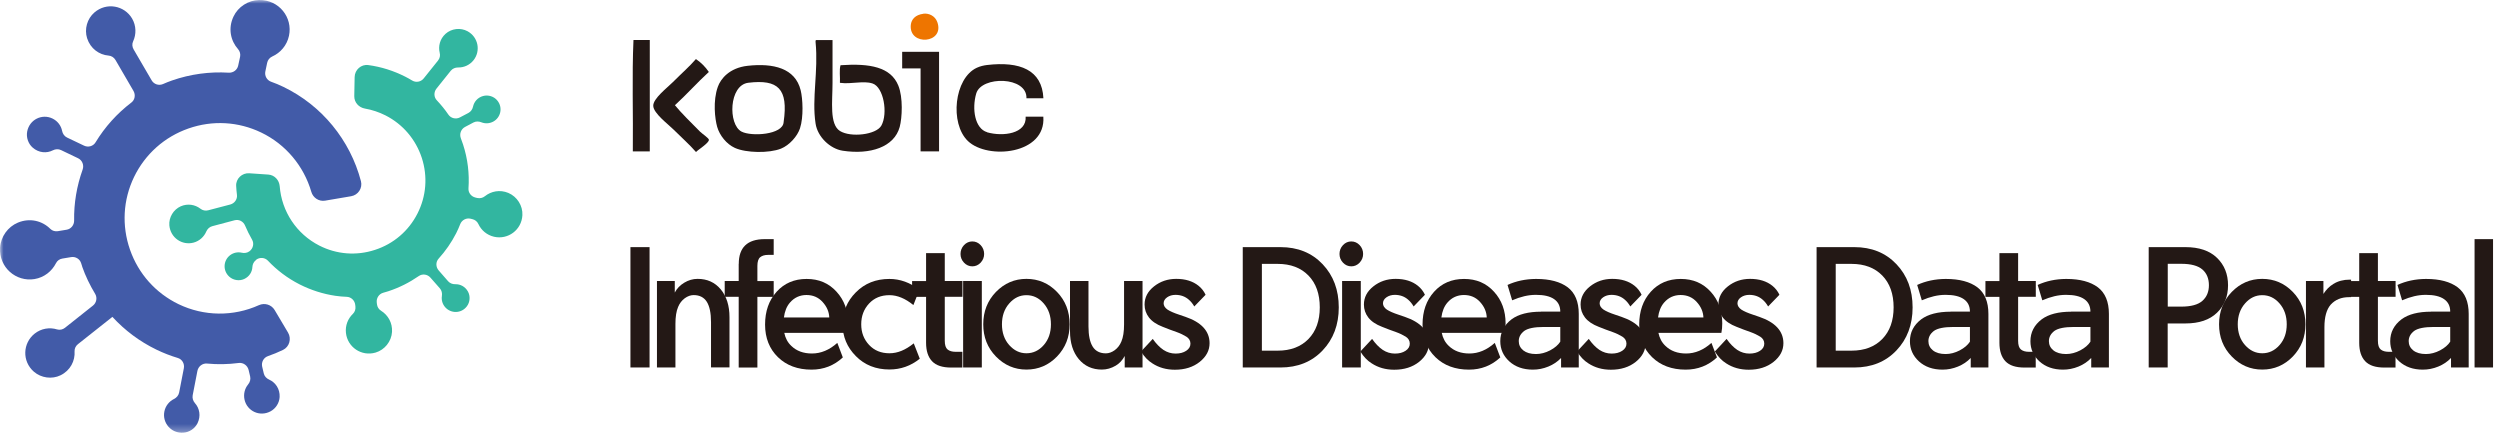 <svg width="345" height="60" viewBox="0 0 345 60" fill="none" xmlns="http://www.w3.org/2000/svg">
<mask id="mask0_413_2082" style="mask-type:luminance" maskUnits="userSpaceOnUse" x="0" y="0" width="285" height="60">
<path d="M284.24 0H0V59.72H284.24V0Z" fill="white"/>
</mask>
<g mask="url(#mask0_413_2082)">
<path fill-rule="evenodd" clip-rule="evenodd" d="M124.5 9.44H127.04V20.89H129.59V9.46V7.15H124.5V9.44Z" fill="#231815"/>
<path fill-rule="evenodd" clip-rule="evenodd" d="M87.33 20.89H89.67V5.52H87.42C87.2 10.45 87.39 15.79 87.33 20.88" fill="#231815"/>
<path fill-rule="evenodd" clip-rule="evenodd" d="M115.999 8.989C115.789 9.619 115.959 10.639 115.909 11.429C117.529 11.649 119.109 11.099 120.409 11.519C121.949 12.019 122.559 15.649 121.629 17.329C120.919 18.609 117.399 18.999 115.919 18.079C114.439 17.159 114.889 13.999 114.889 11.429V5.529H112.639C112.529 5.549 112.539 5.679 112.549 5.809C112.949 9.879 112.009 13.519 112.549 17.049C112.819 18.879 114.539 20.529 116.289 20.799C120.099 21.379 123.399 20.299 124.159 17.519C124.499 16.259 124.639 13.449 123.969 11.809C122.929 9.249 120.049 8.719 116.009 8.999" fill="#231815"/>
<path fill-rule="evenodd" clip-rule="evenodd" d="M97.819 9.93C97.339 9.22 96.749 8.63 96.039 8.15C95.099 9.23 94.199 9.99 92.859 11.33C92.069 12.12 90.109 13.61 90.149 14.61C90.179 15.65 92.249 17.17 92.959 17.89C94.119 19.05 95.099 19.89 96.049 20.98C96.339 20.65 97.849 19.74 97.829 19.29C97.829 19.08 96.919 18.47 96.609 18.17C95.419 16.98 93.929 15.5 93.139 14.52C94.759 13.04 96.209 11.4 97.819 9.93Z" fill="#231815"/>
<path fill-rule="evenodd" clip-rule="evenodd" d="M103.181 9.08C100.641 9.36 99.441 10.9 99.061 11.98C98.361 13.93 98.66 16.41 98.971 17.51C99.311 18.69 100.261 19.89 101.411 20.41C102.951 21.11 106.121 21.17 107.781 20.51C108.941 20.04 110.051 18.79 110.401 17.7C110.911 16.14 110.781 13.62 110.491 12.45C109.741 9.4 106.711 8.69 103.181 9.08ZM108.141 16.85C108.051 18.61 103.681 18.87 102.331 18.16C100.451 17.18 100.581 11.74 103.271 11.42C107.361 10.93 108.811 12.22 108.141 16.85Z" fill="#231815"/>
<path fill-rule="evenodd" clip-rule="evenodd" d="M136.22 18.241C134.53 17.751 134.1 15.031 134.72 12.901C135.44 10.441 141.77 10.521 141.65 13.561H143.99C143.81 9.631 140.72 8.441 136.21 8.971C135.79 9.021 135.27 9.131 134.8 9.351C131.68 10.791 131.03 17.031 133.58 19.471C136.3 22.071 144.36 21.321 143.98 16.101H141.54C141.7 18.451 138.41 18.891 136.2 18.251" fill="#231815"/>
<path fill-rule="evenodd" clip-rule="evenodd" d="M127.42 1.89C128.15 1.8 129.03 2.16 129.35 3.05C130.41 6.03 125.4 6.4 125.69 3.44C125.77 2.69 126.3 2.04 127.43 1.9" fill="#EE7500"/>
<path d="M11.341 36.77C11.29 36.62 11.241 36.48 11.2 36.331C11.021 35.74 10.431 35.38 9.821 35.48L8.611 35.681C8.231 35.74 7.901 35.971 7.731 36.31C7.161 37.431 6.101 38.291 4.761 38.511C2.221 38.931 -0.159 36.91 0.011 34.17C0.101 32.67 1.081 31.3 2.471 30.721C4.141 30.03 5.841 30.48 6.951 31.59C7.221 31.86 7.611 31.96 7.991 31.901L9.191 31.701C9.811 31.601 10.241 31.05 10.23 30.421C10.191 28.041 10.591 25.68 11.4 23.41C11.62 22.8 11.361 22.12 10.78 21.84L8.421 20.71C8.061 20.541 7.651 20.561 7.301 20.741C6.451 21.18 5.351 21.11 4.511 20.37C3.891 19.831 3.601 18.96 3.751 18.151C4.071 16.48 5.811 15.671 7.231 16.351C7.951 16.701 8.431 17.34 8.571 18.07C8.651 18.46 8.891 18.811 9.251 18.98L11.601 20.101C12.161 20.37 12.851 20.191 13.181 19.651C14.48 17.511 16.16 15.65 18.131 14.15C18.62 13.78 18.73 13.091 18.421 12.55L15.931 8.27C15.73 7.93 15.38 7.7 14.98 7.67C13.681 7.56 12.48 6.71 12.021 5.28C11.62 4.02 12.021 2.59 13.03 1.72C14.7 0.28 17.171 0.75 18.23 2.56C18.811 3.56 18.82 4.74 18.37 5.71C18.201 6.06 18.241 6.48 18.441 6.82L20.93 11.091C21.241 11.63 21.91 11.851 22.491 11.601C22.89 11.421 23.3 11.261 23.721 11.111C26.28 10.22 28.93 9.87 31.55 10.03C32.181 10.07 32.74 9.66 32.87 9.05L33.13 7.85C33.211 7.47 33.111 7.07 32.85 6.78C31.82 5.62 31.451 3.91 32.221 2.29C32.85 0.94 34.261 0.03 35.761 0C38.511 -0.04 40.42 2.42 39.88 4.94C39.6 6.26 38.7 7.29 37.56 7.8C37.211 7.96 36.95 8.28 36.87 8.66L36.62 9.85C36.49 10.45 36.821 11.06 37.391 11.271C37.971 11.48 38.541 11.71 39.09 11.98C44.41 14.54 48.321 19.331 49.81 25C50.06 25.96 49.42 26.921 48.45 27.081L44.861 27.691C44.011 27.831 43.2 27.3 42.961 26.471C41.92 22.901 39.42 19.91 36.05 18.291C32.891 16.77 29.331 16.57 26.011 17.73C22.691 18.89 20.03 21.27 18.5 24.421C16.98 27.57 16.78 31.14 17.941 34.461C19.101 37.781 21.48 40.441 24.631 41.971C28.151 43.67 32.211 43.7 35.73 42.111C36.52 41.761 37.441 42.031 37.891 42.77L39.751 45.901C40.251 46.751 39.941 47.861 39.05 48.291C38.37 48.62 37.67 48.901 36.961 49.151C36.37 49.361 36.041 49.99 36.181 50.6L36.401 51.531C36.49 51.92 36.77 52.221 37.13 52.38C38.011 52.77 38.641 53.66 38.59 54.781C38.55 55.6 38.06 56.37 37.34 56.761C35.84 57.571 34.111 56.721 33.751 55.181C33.571 54.401 33.77 53.62 34.24 53.05C34.501 52.74 34.611 52.34 34.52 51.95L34.31 51.06C34.16 50.441 33.581 50.011 32.95 50.09C31.491 50.281 30.02 50.31 28.561 50.17C27.93 50.111 27.36 50.571 27.241 51.191L26.59 54.55C26.52 54.941 26.64 55.331 26.901 55.63C27.541 56.34 27.75 57.42 27.25 58.42C26.881 59.151 26.12 59.66 25.3 59.711C23.601 59.831 22.381 58.34 22.68 56.8C22.831 56.02 23.34 55.391 24.011 55.06C24.37 54.88 24.64 54.571 24.721 54.17L25.37 50.821C25.491 50.2 25.14 49.581 24.541 49.401C23.541 49.1 22.561 48.721 21.61 48.261C19.27 47.13 17.221 45.59 15.511 43.73L10.761 47.49C10.46 47.73 10.271 48.09 10.29 48.48C10.38 49.791 9.711 51.13 8.351 51.791C7.161 52.37 5.681 52.16 4.681 51.3C3.011 49.85 3.141 47.34 4.781 46.041C5.691 45.321 6.851 45.141 7.881 45.461C8.251 45.571 8.661 45.48 8.961 45.24L12.831 42.17C13.31 41.791 13.45 41.1 13.14 40.571C12.421 39.38 11.8 38.111 11.331 36.77" fill="#425BA8"/>
<path d="M35.35 35.871L35.32 35.892C35.02 36.121 34.85 36.471 34.83 36.842C34.8 37.522 34.41 38.172 33.7 38.502C33.03 38.812 32.2 38.681 31.65 38.191C30.71 37.352 30.81 35.931 31.76 35.212C32.23 34.861 32.81 34.752 33.34 34.871C33.72 34.962 34.11 34.911 34.43 34.672C34.93 34.291 35.1 33.602 34.78 33.062C34.42 32.441 34.1 31.791 33.82 31.131C33.58 30.561 32.99 30.241 32.39 30.392L29.3 31.212C28.92 31.311 28.63 31.581 28.47 31.942C28.16 32.672 27.53 33.261 26.71 33.481C25.13 33.901 23.52 32.812 23.37 31.102C23.28 30.002 23.93 28.922 24.94 28.471C25.9 28.052 26.92 28.232 27.66 28.802C27.96 29.041 28.36 29.122 28.73 29.021L31.78 28.221C32.37 28.061 32.77 27.502 32.7 26.901C32.65 26.491 32.61 26.072 32.59 25.651C32.54 24.651 33.41 23.841 34.4 23.912L37.03 24.091C37.89 24.151 38.53 24.852 38.6 25.701C38.87 29.172 40.91 32.282 44.07 33.892C46.46 35.111 49.19 35.322 51.75 34.481C54.31 33.651 56.39 31.872 57.61 29.471C58.83 27.081 59.04 24.352 58.21 21.791C57.37 19.232 55.6 17.151 53.21 15.931C52.3 15.472 51.34 15.152 50.36 14.982C49.51 14.832 48.88 14.132 48.89 13.271L48.94 10.632C48.96 9.631 49.84 8.841 50.83 8.981C52.6 9.221 54.31 9.761 55.93 10.582C56.25 10.742 56.56 10.921 56.86 11.101C57.39 11.431 58.08 11.312 58.47 10.822L60.45 8.351C60.69 8.051 60.78 7.661 60.68 7.291C60.46 6.391 60.7 5.381 61.48 4.671C62.3 3.931 63.55 3.781 64.52 4.311C66.02 5.131 66.36 7.051 65.34 8.321C64.8 8.991 64.01 9.331 63.21 9.311C62.82 9.311 62.45 9.461 62.2 9.771L60.23 12.232C59.85 12.711 59.86 13.402 60.28 13.841C60.86 14.461 61.4 15.111 61.88 15.822C62.23 16.331 62.92 16.491 63.47 16.201L64.65 15.582C64.98 15.402 65.2 15.082 65.28 14.711C65.42 14.052 65.91 13.461 66.66 13.252C67.37 13.052 68.17 13.302 68.63 13.871C69.43 14.841 69.1 16.241 68.05 16.791C67.53 17.061 66.95 17.081 66.44 16.881C66.08 16.732 65.68 16.721 65.34 16.901L64.17 17.521C63.61 17.822 63.37 18.491 63.6 19.091C63.71 19.361 63.81 19.642 63.9 19.931C64.55 21.922 64.79 23.971 64.65 26.002C64.61 26.602 65.03 27.122 65.61 27.262L65.86 27.322C66.23 27.401 66.61 27.322 66.91 27.081C67.78 26.381 68.99 26.142 70.15 26.622C71.36 27.131 72.16 28.392 72.09 29.692C71.99 31.741 70.09 33.111 68.18 32.672C67.19 32.441 66.42 31.782 66.02 30.922C65.86 30.572 65.55 30.322 65.18 30.241L64.94 30.181C64.34 30.041 63.74 30.361 63.51 30.931C63.34 31.361 63.16 31.782 62.95 32.191C62.29 33.481 61.47 34.651 60.53 35.691C60.11 36.151 60.13 36.852 60.54 37.322L61.84 38.812C62.09 39.092 62.45 39.231 62.83 39.221C63.51 39.202 64.19 39.541 64.57 40.221C64.93 40.861 64.87 41.702 64.42 42.282C63.66 43.282 62.23 43.291 61.44 42.401C61.05 41.962 60.9 41.392 60.98 40.861C61.04 40.471 60.96 40.081 60.7 39.791L59.4 38.312C58.99 37.842 58.29 37.742 57.78 38.102C56.51 38.981 55.11 39.691 53.59 40.191C53.35 40.272 53.12 40.342 52.88 40.401C52.3 40.562 51.93 41.132 51.99 41.721L52.02 41.981C52.06 42.361 52.27 42.691 52.6 42.892C53.54 43.481 54.17 44.541 54.1 45.801C54.02 47.111 53.09 48.282 51.84 48.651C49.87 49.231 47.95 47.892 47.74 45.941C47.63 44.922 48.01 43.971 48.7 43.312C48.97 43.051 49.09 42.681 49.05 42.312L49.02 42.062C48.95 41.452 48.45 40.981 47.85 40.962C47.33 40.941 46.81 40.901 46.29 40.822C44.59 40.572 42.92 40.041 41.34 39.242C39.67 38.392 38.21 37.282 36.97 35.971C36.54 35.522 35.84 35.471 35.34 35.852" fill="#32B6A0"/>
</g>
<g clip-path="url(#clip0_413_2082)">
<path d="M87 50.714V34.103H89.64V50.714H87Z" fill="#231815"/>
<path d="M93.21 44.711V50.714H90.66V38.781H93.12V40.372C93.41 39.821 93.84 39.365 94.42 39.015C95 38.665 95.61 38.484 96.27 38.484C97.59 38.484 98.65 38.962 99.46 39.927C100.26 40.892 100.67 42.176 100.67 43.777V50.704H98.12V44.456C98.12 43.183 97.92 42.25 97.53 41.635C97.14 41.03 96.54 40.722 95.72 40.722C95.31 40.722 94.9 40.871 94.5 41.157C94.1 41.454 93.79 41.847 93.58 42.356C93.33 42.939 93.21 43.724 93.21 44.7V44.711Z" fill="#231815"/>
<path d="M101.95 36.415C101.95 35.291 102.24 34.443 102.83 33.87C103.42 33.297 104.32 33 105.53 33H106.77V35.174H106.01C105.53 35.174 105.17 35.281 104.91 35.493C104.65 35.705 104.52 36.108 104.52 36.691V38.791H106.77V40.966H104.52V50.724H101.94V40.955H100.01V38.781H101.94V36.415H101.95Z" fill="#231815"/>
<path d="M108.23 45.93C108.38 46.661 108.7 47.266 109.2 47.733C109.92 48.433 110.87 48.783 112.05 48.783C113.29 48.783 114.46 48.295 115.55 47.319L116.31 49.324C115.1 50.448 113.66 51.01 111.99 51.01C110.09 51.01 108.54 50.438 107.36 49.292C106.18 48.147 105.58 46.64 105.58 44.795C105.58 42.949 106.11 41.443 107.17 40.266C108.23 39.088 109.61 38.494 111.31 38.494C113.01 38.494 114.37 39.078 115.44 40.255C116.51 41.422 117.04 42.885 117.04 44.625C117.04 45.102 117 45.537 116.92 45.94H108.25L108.23 45.93ZM108.18 43.808H114.44C114.41 43.023 114.1 42.313 113.52 41.676C112.94 41.029 112.19 40.711 111.29 40.711C110.39 40.711 109.61 41.061 109.01 41.761C108.56 42.281 108.29 42.96 108.18 43.808Z" fill="#231815"/>
<path d="M116.279 44.763C116.279 43.044 116.889 41.56 118.109 40.34C119.329 39.109 120.869 38.494 122.739 38.494C124.209 38.494 125.589 38.993 126.879 39.979L126.049 42.1C124.929 41.188 123.829 40.732 122.739 40.732C121.589 40.732 120.649 41.114 119.929 41.888C119.209 42.663 118.849 43.617 118.849 44.752C118.849 45.887 119.209 46.821 119.929 47.595C120.649 48.369 121.589 48.751 122.739 48.751C123.889 48.751 124.959 48.295 126.099 47.383L126.929 49.504C125.689 50.501 124.289 50.989 122.739 50.989C120.869 50.989 119.319 50.374 118.109 49.144C116.889 47.913 116.279 46.449 116.279 44.742V44.763Z" fill="#231815"/>
<path d="M130.379 34.93V38.78H132.819V40.954H130.379V47.032C130.379 47.616 130.509 48.019 130.769 48.231C131.029 48.443 131.399 48.549 131.869 48.549H132.809V50.723H131.269C130.059 50.723 129.179 50.437 128.629 49.854C128.079 49.281 127.799 48.422 127.799 47.308V40.965H125.869V38.791H127.799V34.93H130.379Z" fill="#231815"/>
<path d="M135.811 35.047C135.811 35.503 135.651 35.896 135.331 36.246C135.011 36.585 134.621 36.755 134.181 36.755C133.741 36.755 133.351 36.585 133.031 36.246C132.711 35.907 132.551 35.503 132.551 35.047C132.551 34.591 132.711 34.167 133.031 33.828C133.351 33.488 133.741 33.318 134.181 33.318C134.621 33.318 135.011 33.488 135.331 33.828C135.651 34.167 135.811 34.581 135.811 35.047ZM132.911 50.714V38.781H135.491V50.714H132.911Z" fill="#231815"/>
<path d="M141.649 51.001C140.009 51.001 138.609 50.396 137.439 49.197C136.269 47.999 135.689 46.514 135.689 44.753C135.689 42.992 136.269 41.497 137.439 40.288C138.609 39.089 140.009 38.484 141.649 38.484C143.289 38.484 144.709 39.089 145.869 40.288C147.029 41.486 147.609 42.982 147.609 44.753C147.609 46.524 147.029 47.988 145.869 49.197C144.709 50.396 143.299 51.001 141.649 51.001ZM141.649 48.752C142.579 48.752 143.379 48.37 144.039 47.617C144.699 46.864 145.029 45.909 145.029 44.753C145.029 43.597 144.699 42.642 144.039 41.879C143.379 41.115 142.579 40.733 141.649 40.733C140.719 40.733 139.939 41.115 139.269 41.879C138.599 42.642 138.269 43.608 138.269 44.753C138.269 45.899 138.599 46.864 139.269 47.617C139.939 48.37 140.729 48.752 141.649 48.752Z" fill="#231815"/>
<path d="M155.12 44.785V38.781H157.67V50.714H155.21V49.123C154.9 49.706 154.49 50.152 153.97 50.459C153.36 50.82 152.72 51.001 152.06 51.001C150.74 51.001 149.68 50.523 148.87 49.558C148.07 48.603 147.66 47.309 147.66 45.708V38.781H150.21V45.029C150.21 46.302 150.41 47.235 150.8 47.85C151.19 48.455 151.79 48.762 152.61 48.762C153.02 48.762 153.43 48.614 153.83 48.328C154.23 48.031 154.54 47.638 154.75 47.129C155 46.545 155.12 45.761 155.12 44.785Z" fill="#231815"/>
<path d="M157.471 48.497L159.081 46.768C159.531 47.415 160.021 47.925 160.551 48.285C161.071 48.625 161.631 48.794 162.231 48.794C162.831 48.794 163.301 48.667 163.691 48.413C164.081 48.158 164.281 47.829 164.281 47.426C164.281 47.023 164.091 46.694 163.721 46.461C163.341 46.227 162.891 46.005 162.351 45.814C161.741 45.602 161.111 45.368 160.461 45.103C159.601 44.774 158.971 44.35 158.561 43.82C158.151 43.289 157.951 42.695 157.951 42.027C157.951 41.051 158.381 40.213 159.251 39.524C160.121 38.834 161.141 38.484 162.321 38.484C163.581 38.484 164.611 38.803 165.401 39.439C165.811 39.768 166.141 40.181 166.371 40.68L164.811 42.292C164.601 41.921 164.351 41.613 164.071 41.37C163.561 40.913 162.941 40.691 162.211 40.691C161.771 40.691 161.381 40.807 161.061 41.03C160.741 41.253 160.581 41.539 160.581 41.857C160.581 42.176 160.761 42.483 161.121 42.727C161.481 42.961 162.011 43.194 162.721 43.427C162.981 43.512 163.271 43.608 163.591 43.724C164.681 44.096 165.511 44.583 166.071 45.188C166.631 45.793 166.921 46.514 166.921 47.362C166.921 48.359 166.471 49.208 165.561 49.94C164.651 50.661 163.511 51.022 162.131 51.022C160.951 51.022 159.911 50.725 159.021 50.141C158.421 49.77 157.901 49.219 157.461 48.508L157.471 48.497Z" fill="#231815"/>
<path d="M184.75 42.419C184.75 44.806 184.01 46.789 182.52 48.359C181.03 49.929 179.09 50.714 176.7 50.714H171.5V34.103H176.7C179.09 34.103 181.03 34.888 182.52 36.458C184.01 38.028 184.75 40.012 184.75 42.419ZM182.13 42.419C182.13 40.563 181.61 39.099 180.57 38.028C179.53 36.957 178.11 36.416 176.32 36.416H174.14V48.391H176.32C178.11 48.391 179.53 47.85 180.57 46.779C181.61 45.708 182.13 44.254 182.13 42.409V42.419Z" fill="#231815"/>
<path d="M188.11 35.047C188.11 35.503 187.95 35.896 187.63 36.246C187.31 36.585 186.92 36.755 186.48 36.755C186.04 36.755 185.65 36.585 185.33 36.246C185.01 35.907 184.85 35.503 184.85 35.047C184.85 34.591 185.01 34.167 185.33 33.828C185.65 33.488 186.04 33.318 186.48 33.318C186.92 33.318 187.31 33.488 187.63 33.828C187.95 34.167 188.11 34.581 188.11 35.047ZM185.21 50.714V38.781H187.79V50.714H185.21Z" fill="#231815"/>
<path d="M187.74 48.497L189.35 46.768C189.8 47.415 190.29 47.925 190.82 48.285C191.34 48.625 191.9 48.794 192.5 48.794C193.1 48.794 193.57 48.667 193.96 48.413C194.35 48.158 194.55 47.829 194.55 47.426C194.55 47.023 194.36 46.694 193.99 46.461C193.61 46.227 193.16 46.005 192.62 45.814C192.01 45.602 191.38 45.368 190.73 45.103C189.87 44.774 189.24 44.35 188.83 43.82C188.42 43.289 188.22 42.695 188.22 42.027C188.22 41.051 188.65 40.213 189.52 39.524C190.39 38.834 191.41 38.484 192.59 38.484C193.85 38.484 194.88 38.803 195.67 39.439C196.08 39.768 196.41 40.181 196.64 40.68L195.08 42.292C194.87 41.921 194.62 41.613 194.34 41.37C193.83 40.913 193.21 40.691 192.48 40.691C192.04 40.691 191.65 40.807 191.33 41.03C191.01 41.253 190.85 41.539 190.85 41.857C190.85 42.176 191.03 42.483 191.39 42.727C191.75 42.961 192.28 43.194 192.99 43.427C193.25 43.512 193.54 43.608 193.86 43.724C194.95 44.096 195.78 44.583 196.34 45.188C196.9 45.793 197.19 46.514 197.19 47.362C197.19 48.359 196.74 49.208 195.83 49.94C194.92 50.661 193.78 51.022 192.4 51.022C191.22 51.022 190.18 50.725 189.29 50.141C188.69 49.77 188.17 49.219 187.73 48.508L187.74 48.497Z" fill="#231815"/>
<path d="M198.961 45.93C199.111 46.661 199.431 47.266 199.931 47.733C200.651 48.433 201.601 48.783 202.781 48.783C204.021 48.783 205.191 48.295 206.281 47.319L207.041 49.324C205.831 50.448 204.391 51.01 202.721 51.01C200.821 51.01 199.271 50.438 198.091 49.292C196.911 48.147 196.311 46.64 196.311 44.795C196.311 42.949 196.841 41.443 197.901 40.266C198.961 39.088 200.341 38.494 202.041 38.494C203.741 38.494 205.101 39.078 206.171 40.255C207.241 41.422 207.771 42.885 207.771 44.625C207.771 45.102 207.731 45.537 207.651 45.94H198.981L198.961 45.93ZM198.911 43.808H205.171C205.141 43.023 204.831 42.313 204.251 41.676C203.671 41.029 202.921 40.711 202.021 40.711C201.121 40.711 200.341 41.061 199.741 41.761C199.291 42.281 199.021 42.96 198.911 43.808Z" fill="#231815"/>
<path d="M212.649 43.002H215.319C215.319 42.238 215.029 41.666 214.459 41.273C213.889 40.881 213.059 40.69 211.989 40.69H211.919C210.909 40.69 209.829 40.944 208.679 41.443L208.039 39.322C209.219 38.781 210.519 38.505 211.949 38.494H211.999C213.889 38.494 215.329 38.887 216.349 39.65C217.359 40.425 217.869 41.644 217.869 43.32V50.713H215.429V49.398C214.949 49.907 214.369 50.3 213.669 50.586C212.969 50.873 212.259 51.01 211.539 51.01C210.209 51.01 209.119 50.629 208.289 49.875C207.459 49.122 207.039 48.189 207.039 47.086C207.039 45.866 207.559 44.858 208.599 44.063C209.549 43.363 210.909 43.013 212.669 43.013L212.649 43.002ZM211.959 48.857C212.619 48.857 213.269 48.687 213.919 48.348C214.559 48.009 215.029 47.605 215.319 47.149V45.123H213.039C211.749 45.123 210.859 45.304 210.349 45.664C209.839 46.057 209.589 46.524 209.589 47.075C209.589 47.595 209.799 48.019 210.219 48.359C210.639 48.687 211.219 48.857 211.959 48.857Z" fill="#231815"/>
<path d="M217.641 48.497L219.251 46.768C219.701 47.415 220.191 47.925 220.721 48.285C221.241 48.625 221.801 48.794 222.401 48.794C223.001 48.794 223.471 48.667 223.861 48.413C224.251 48.158 224.451 47.829 224.451 47.426C224.451 47.023 224.261 46.694 223.891 46.461C223.511 46.227 223.061 46.005 222.521 45.814C221.911 45.602 221.281 45.368 220.631 45.103C219.771 44.774 219.141 44.35 218.731 43.82C218.321 43.289 218.121 42.695 218.121 42.027C218.121 41.051 218.551 40.213 219.421 39.524C220.291 38.834 221.311 38.484 222.491 38.484C223.751 38.484 224.781 38.803 225.571 39.439C225.981 39.768 226.311 40.181 226.541 40.68L224.981 42.292C224.771 41.921 224.521 41.613 224.241 41.37C223.731 40.913 223.111 40.691 222.381 40.691C221.941 40.691 221.551 40.807 221.231 41.03C220.911 41.253 220.751 41.539 220.751 41.857C220.751 42.176 220.931 42.483 221.291 42.727C221.651 42.961 222.181 43.194 222.891 43.427C223.151 43.512 223.441 43.608 223.761 43.724C224.851 44.096 225.681 44.583 226.241 45.188C226.801 45.793 227.091 46.514 227.091 47.362C227.091 48.359 226.641 49.208 225.731 49.94C224.821 50.661 223.681 51.022 222.301 51.022C221.121 51.022 220.081 50.725 219.191 50.141C218.591 49.77 218.071 49.219 217.631 48.508L217.641 48.497Z" fill="#231815"/>
<path d="M228.861 45.93C229.011 46.661 229.331 47.266 229.831 47.733C230.551 48.433 231.501 48.783 232.681 48.783C233.921 48.783 235.091 48.295 236.181 47.319L236.941 49.324C235.731 50.448 234.291 51.01 232.621 51.01C230.721 51.01 229.171 50.438 227.991 49.292C226.811 48.147 226.211 46.64 226.211 44.795C226.211 42.949 226.741 41.443 227.801 40.266C228.861 39.088 230.241 38.494 231.941 38.494C233.641 38.494 235.001 39.078 236.071 40.255C237.141 41.422 237.671 42.885 237.671 44.625C237.671 45.102 237.631 45.537 237.551 45.94H228.881L228.861 45.93ZM228.811 43.808H235.071C235.041 43.023 234.731 42.313 234.151 41.676C233.571 41.029 232.821 40.711 231.921 40.711C231.021 40.711 230.241 41.061 229.641 41.761C229.191 42.281 228.921 42.96 228.811 43.808Z" fill="#231815"/>
<path d="M236.66 48.497L238.27 46.768C238.72 47.415 239.21 47.925 239.74 48.285C240.26 48.625 240.82 48.794 241.42 48.794C242.02 48.794 242.49 48.667 242.88 48.413C243.27 48.158 243.47 47.829 243.47 47.426C243.47 47.023 243.28 46.694 242.91 46.461C242.53 46.227 242.08 46.005 241.54 45.814C240.93 45.602 240.3 45.368 239.65 45.103C238.79 44.774 238.16 44.35 237.75 43.82C237.34 43.289 237.14 42.695 237.14 42.027C237.14 41.051 237.57 40.213 238.44 39.524C239.31 38.834 240.33 38.484 241.51 38.484C242.77 38.484 243.8 38.803 244.59 39.439C245 39.768 245.33 40.181 245.56 40.68L244 42.292C243.79 41.921 243.54 41.613 243.26 41.37C242.75 40.913 242.13 40.691 241.4 40.691C240.96 40.691 240.57 40.807 240.25 41.03C239.93 41.253 239.77 41.539 239.77 41.857C239.77 42.176 239.95 42.483 240.31 42.727C240.67 42.961 241.2 43.194 241.91 43.427C242.17 43.512 242.46 43.608 242.78 43.724C243.87 44.096 244.7 44.583 245.26 45.188C245.82 45.793 246.11 46.514 246.11 47.362C246.11 48.359 245.66 49.208 244.75 49.94C243.84 50.661 242.7 51.022 241.32 51.022C240.14 51.022 239.1 50.725 238.21 50.141C237.61 49.77 237.09 49.219 236.65 48.508L236.66 48.497Z" fill="#231815"/>
<path d="M263.939 42.419C263.939 44.806 263.199 46.789 261.709 48.359C260.219 49.929 258.279 50.714 255.889 50.714H250.689V34.103H255.889C258.279 34.103 260.219 34.888 261.709 36.458C263.199 38.028 263.939 40.012 263.939 42.419ZM261.319 42.419C261.319 40.563 260.799 39.099 259.759 38.028C258.719 36.957 257.299 36.416 255.509 36.416H253.329V48.391H255.509C257.299 48.391 258.719 47.85 259.759 46.779C260.799 45.708 261.319 44.254 261.319 42.409V42.419Z" fill="#231815"/>
<path d="M269.18 43.002H271.85C271.85 42.238 271.56 41.666 270.99 41.273C270.42 40.881 269.59 40.69 268.52 40.69H268.45C267.44 40.69 266.36 40.944 265.21 41.443L264.57 39.322C265.75 38.781 267.05 38.505 268.48 38.494H268.53C270.42 38.494 271.86 38.887 272.88 39.65C273.89 40.425 274.4 41.644 274.4 43.32V50.713H271.96V49.398C271.48 49.907 270.9 50.3 270.2 50.586C269.5 50.873 268.79 51.01 268.07 51.01C266.74 51.01 265.65 50.629 264.82 49.875C263.99 49.122 263.57 48.189 263.57 47.086C263.57 45.866 264.09 44.858 265.13 44.063C266.08 43.363 267.44 43.013 269.2 43.013L269.18 43.002ZM268.49 48.857C269.15 48.857 269.8 48.687 270.45 48.348C271.09 48.009 271.56 47.605 271.85 47.149V45.123H269.57C268.28 45.123 267.39 45.304 266.88 45.664C266.37 46.057 266.12 46.524 266.12 47.075C266.12 47.595 266.33 48.019 266.75 48.359C267.17 48.687 267.75 48.857 268.49 48.857Z" fill="#231815"/>
<path d="M278.5 34.93V38.78H280.94V40.954H278.5V47.032C278.5 47.616 278.63 48.019 278.89 48.231C279.15 48.443 279.52 48.549 279.99 48.549H280.93V50.723H279.39C278.18 50.723 277.3 50.437 276.75 49.854C276.2 49.281 275.92 48.422 275.92 47.308V40.965H273.99V38.791H275.92V34.93H278.5Z" fill="#231815"/>
<path d="M285.809 43.002H288.479C288.479 42.238 288.189 41.666 287.619 41.273C287.049 40.881 286.219 40.69 285.149 40.69H285.079C284.069 40.69 282.989 40.944 281.839 41.443L281.199 39.322C282.379 38.781 283.679 38.505 285.109 38.494H285.159C287.049 38.494 288.489 38.887 289.509 39.65C290.519 40.425 291.029 41.644 291.029 43.32V50.713H288.589V49.398C288.109 49.907 287.529 50.3 286.829 50.586C286.129 50.873 285.419 51.01 284.699 51.01C283.369 51.01 282.279 50.629 281.449 49.875C280.619 49.122 280.199 48.189 280.199 47.086C280.199 45.866 280.719 44.858 281.759 44.063C282.709 43.363 284.069 43.013 285.829 43.013L285.809 43.002ZM285.119 48.857C285.779 48.857 286.429 48.687 287.079 48.348C287.719 48.009 288.189 47.605 288.479 47.149V45.123H286.199C284.909 45.123 284.019 45.304 283.509 45.664C282.999 46.057 282.749 46.524 282.749 47.075C282.749 47.595 282.959 48.019 283.379 48.359C283.799 48.687 284.379 48.857 285.119 48.857Z" fill="#231815"/>
<path d="M307.47 39.365C307.47 40.913 306.96 42.175 305.94 43.162C304.92 44.148 303.47 44.636 301.58 44.636H299.14V50.714H296.52V34.103H301.58C303.47 34.103 304.92 34.591 305.94 35.578C306.96 36.564 307.47 37.827 307.47 39.375V39.365ZM304.83 39.365C304.83 38.442 304.53 37.71 303.93 37.19C303.33 36.67 302.36 36.405 301.01 36.405H299.15V42.313H301.01C302.36 42.313 303.33 42.048 303.93 41.518C304.53 40.987 304.83 40.266 304.83 39.354V39.365Z" fill="#231815"/>
<path d="M312.19 51.001C310.55 51.001 309.15 50.396 307.98 49.197C306.81 47.999 306.23 46.514 306.23 44.753C306.23 42.992 306.81 41.497 307.98 40.288C309.15 39.089 310.55 38.484 312.19 38.484C313.83 38.484 315.25 39.089 316.41 40.288C317.57 41.486 318.15 42.982 318.15 44.753C318.15 46.524 317.57 47.988 316.41 49.197C315.25 50.396 313.84 51.001 312.19 51.001ZM312.19 48.752C313.12 48.752 313.92 48.37 314.58 47.617C315.24 46.864 315.57 45.909 315.57 44.753C315.57 43.597 315.24 42.642 314.58 41.879C313.92 41.115 313.12 40.733 312.19 40.733C311.26 40.733 310.48 41.115 309.81 41.879C309.14 42.642 308.81 43.608 308.81 44.753C308.81 45.899 309.14 46.864 309.81 47.617C310.48 48.37 311.27 48.752 312.19 48.752Z" fill="#231815"/>
<path d="M318.221 50.714V38.781H320.631V40.563C321.001 39.979 321.451 39.523 321.991 39.194C322.631 38.791 323.391 38.59 324.271 38.59H324.451V41.008H324.171C323.111 41.008 322.271 41.348 321.641 42.037C321.061 42.705 320.771 43.745 320.771 45.156V50.714H318.221Z" fill="#231815"/>
<path d="M328.151 34.93V38.78H330.591V40.954H328.151V47.032C328.151 47.616 328.281 48.019 328.541 48.231C328.801 48.443 329.171 48.549 329.641 48.549H330.581V50.723H329.041C327.831 50.723 326.951 50.437 326.401 49.854C325.851 49.281 325.571 48.422 325.571 47.308V40.965H323.641V38.791H325.571V34.93H328.151Z" fill="#231815"/>
<path d="M335.46 43.002H338.13C338.13 42.238 337.84 41.666 337.27 41.273C336.7 40.881 335.87 40.69 334.8 40.69H334.73C333.72 40.69 332.64 40.944 331.49 41.443L330.85 39.322C332.03 38.781 333.33 38.505 334.76 38.494H334.81C336.7 38.494 338.14 38.887 339.16 39.65C340.17 40.425 340.68 41.644 340.68 43.32V50.713H338.24V49.398C337.76 49.907 337.18 50.3 336.48 50.586C335.78 50.873 335.07 51.01 334.35 51.01C333.02 51.01 331.93 50.629 331.1 49.875C330.27 49.122 329.85 48.189 329.85 47.086C329.85 45.866 330.37 44.858 331.41 44.063C332.36 43.363 333.72 43.013 335.48 43.013L335.46 43.002ZM334.77 48.857C335.43 48.857 336.08 48.687 336.73 48.348C337.37 48.009 337.84 47.605 338.13 47.149V45.123H335.85C334.56 45.123 333.67 45.304 333.16 45.664C332.65 46.057 332.4 46.524 332.4 47.075C332.4 47.595 332.61 48.019 333.03 48.359C333.45 48.687 334.03 48.857 334.77 48.857Z" fill="#231815"/>
<path d="M341.49 50.714V33H344.04V50.714H341.49Z" fill="#231815"/>
</g>
<defs>
<clipPath id="clip0_413_2082">
<rect width="257.04" height="18" fill="white" transform="translate(87 33)"/>
</clipPath>
</defs>
</svg>
